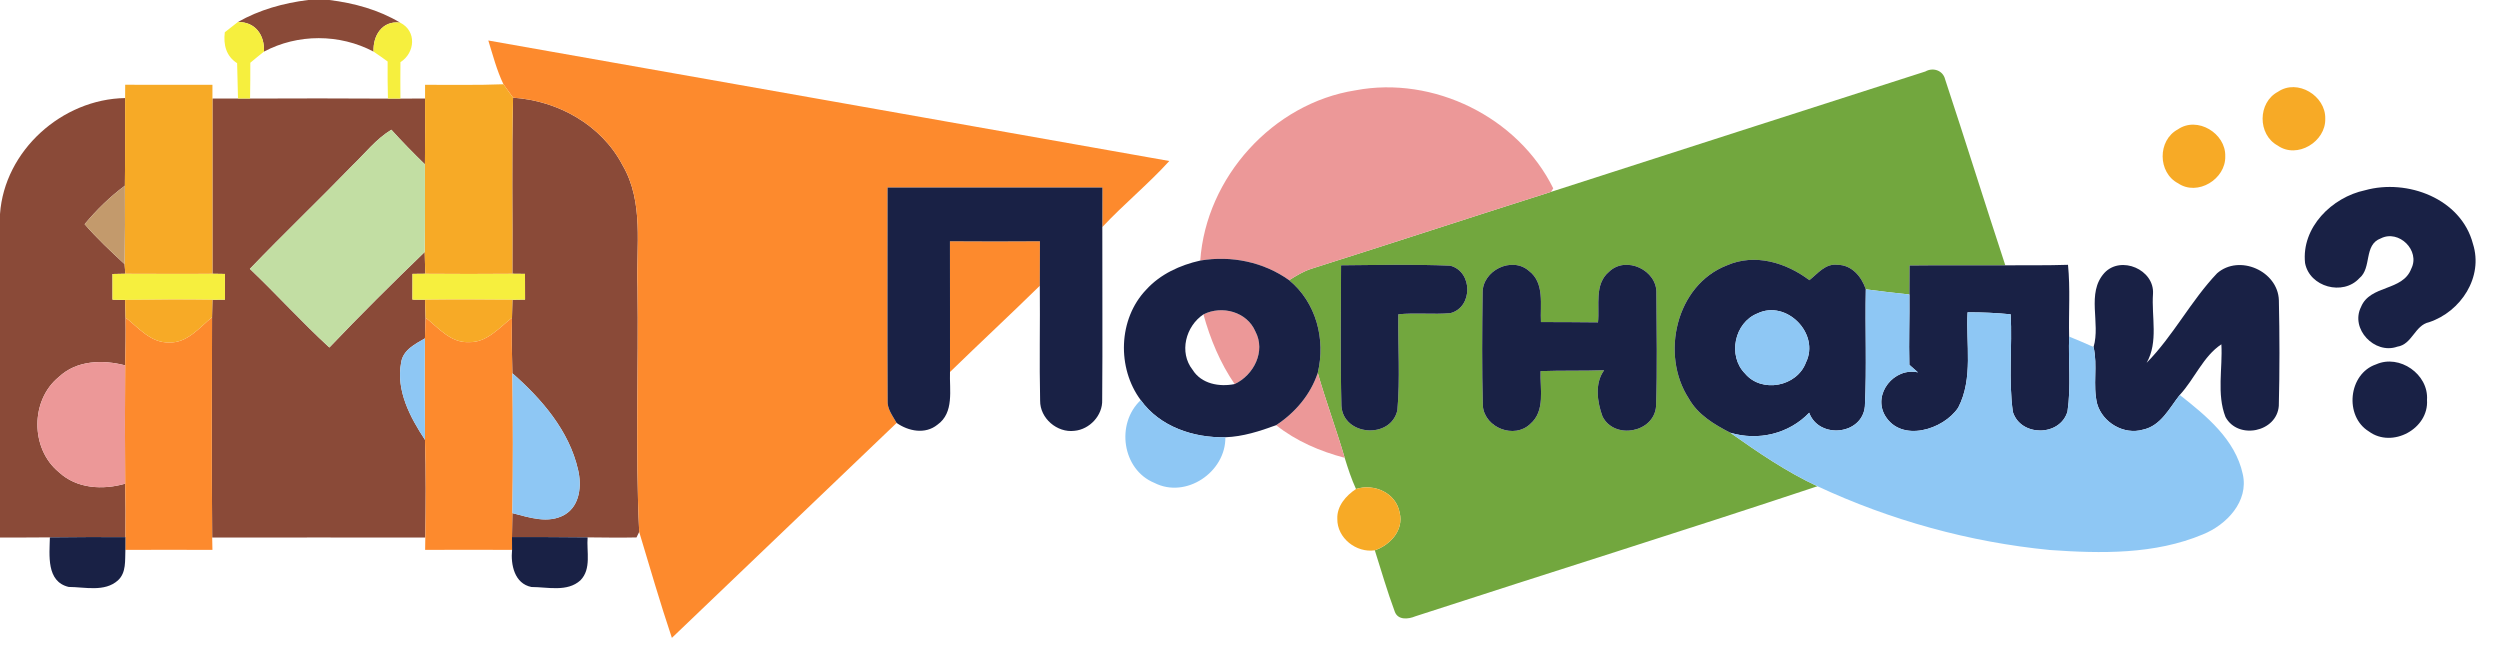 <?xml version="1.0" encoding="UTF-8" ?>
<!DOCTYPE svg PUBLIC "-//W3C//DTD SVG 1.1//EN" "http://www.w3.org/Graphics/SVG/1.1/DTD/svg11.dtd">
<svg width="400pt" height="104pt" viewBox="0 0 400 104" version="1.1" xmlns="http://www.w3.org/2000/svg">
<g fill="#8a4a38">
<path d="M 49.30 0.00 L 52.69 0.00 C 56.65 0.49 60.58 1.56 64.02 3.62 C 61.16 3.26 59.65 5.69 59.77 8.26 C 54.35 5.39 47.64 5.38 42.23 8.26 C 42.37 5.63 40.84 3.46 38.05 3.53 C 41.50 1.56 45.37 0.49 49.30 0.00 Z" />
<path d="M 33.99 15.76 C 35.35 15.77 36.71 15.77 38.08 15.77 C 38.56 15.77 39.53 15.77 40.01 15.77 C 47.36 15.74 54.72 15.73 62.07 15.78 C 62.57 15.78 63.57 15.78 64.07 15.78 C 65.39 15.77 66.70 15.77 68.01 15.76 C 68.03 19.28 68.02 22.79 67.99 26.30 C 66.15 24.51 64.34 22.67 62.62 20.76 C 60.19 22.22 58.44 24.50 56.42 26.44 C 51.00 32.03 45.37 37.40 39.98 43.02 C 44.30 47.13 48.30 51.57 52.70 55.60 C 57.66 50.39 62.77 45.32 67.95 40.32 C 67.97 41.19 68.01 42.93 68.04 43.80 C 67.53 43.80 66.51 43.81 66.00 43.82 C 66.00 45.19 65.99 46.56 65.99 47.94 C 66.49 47.94 67.50 47.95 68.01 47.95 C 68.03 48.67 68.06 50.10 68.08 50.81 C 68.05 51.65 68.01 53.31 67.99 54.14 C 66.41 55.06 64.48 55.99 64.18 58.01 C 63.34 62.49 65.62 66.76 68.00 70.38 C 68.16 75.59 68.12 80.80 68.05 86.01 C 56.69 86.00 45.32 85.99 33.95 86.01 C 33.86 74.26 33.90 62.51 33.93 50.76 C 33.94 50.06 33.98 48.66 33.99 47.96 C 34.49 47.96 35.50 47.94 36.00 47.94 C 36.00 46.57 35.99 45.20 35.99 43.83 C 35.49 43.82 34.49 43.81 33.99 43.80 C 33.99 34.45 33.98 25.11 33.99 15.76 Z" />
<path d="M 0.00 34.25 C 0.71 24.09 9.93 15.85 20.02 15.69 C 20.00 20.36 20.04 25.04 19.98 29.71 C 17.58 31.49 15.45 33.58 13.54 35.87 C 15.52 38.15 17.72 40.21 19.93 42.26 C 19.96 42.65 20.02 43.41 20.05 43.80 C 19.54 43.81 18.51 43.83 18.00 43.84 C 18.00 45.21 18.00 46.58 18.00 47.95 C 18.50 47.96 19.51 47.98 20.02 47.99 C 20.03 48.69 20.06 50.10 20.08 50.80 C 20.12 53.35 20.08 55.90 20.03 58.46 C 16.44 57.53 12.27 57.63 9.42 60.31 C 4.83 64.04 4.85 71.80 9.42 75.54 C 12.27 78.20 16.44 78.42 20.03 77.39 C 20.09 80.24 20.10 83.09 20.07 85.94 C 16.04 85.93 12.01 85.92 7.98 85.98 C 5.32 86.01 2.66 86.00 0.00 86.00 L 0.00 34.25 Z" />
<path d="M 82.09 15.63 C 89.24 16.09 96.23 19.97 99.60 26.42 C 103.07 32.35 101.76 39.42 102.00 45.95 C 102.18 59.00 101.64 72.08 102.27 85.11 L 101.84 85.99 C 99.23 86.05 96.62 86.00 94.02 85.98 C 89.99 85.92 85.95 85.94 81.92 85.93 C 81.93 84.65 81.95 83.38 81.98 82.10 C 84.69 82.79 87.73 83.86 90.37 82.34 C 92.80 80.89 93.09 77.67 92.49 75.16 C 91.06 68.91 86.68 63.85 81.98 59.72 C 81.90 56.76 81.85 53.80 81.92 50.84 C 81.94 50.12 81.98 48.68 81.99 47.96 C 82.50 47.95 83.51 47.94 84.01 47.93 C 84.00 46.56 84.00 45.19 84.00 43.82 C 83.49 43.81 82.49 43.80 81.98 43.80 C 82.04 34.41 81.85 25.01 82.09 15.63 Z" />
</g>
<g fill="#f6ef3e">
<path d="M 35.97 5.16 C 36.49 4.75 37.53 3.93 38.05 3.53 C 40.84 3.46 42.37 5.63 42.23 8.26 C 41.49 8.84 40.77 9.44 40.05 10.04 C 40.06 11.95 40.04 13.86 40.01 15.77 C 39.53 15.77 38.56 15.77 38.08 15.77 C 38.03 13.88 38.00 12.00 37.94 10.11 C 36.17 8.99 35.72 7.14 35.97 5.16 Z" />
<path d="M 59.77 8.26 C 59.65 5.69 61.16 3.26 64.02 3.62 C 66.71 4.97 66.42 8.45 64.07 9.95 C 64.04 11.90 64.06 13.84 64.07 15.78 C 63.57 15.78 62.57 15.78 62.07 15.78 C 62.02 13.80 62.00 11.82 62.02 9.84 C 61.28 9.30 60.53 8.77 59.77 8.26 Z" />
<path d="M 18.00 43.84 C 18.51 43.83 19.54 43.81 20.05 43.80 C 24.70 43.80 29.34 43.85 33.99 43.80 C 34.49 43.81 35.49 43.82 35.99 43.83 C 35.99 45.20 36.00 46.57 36.00 47.94 C 35.50 47.94 34.49 47.96 33.99 47.96 C 29.33 47.88 24.68 47.92 20.02 47.99 C 19.51 47.98 18.50 47.96 18.00 47.95 C 18.00 46.58 18.00 45.21 18.00 43.84 Z" />
<path d="M 66.00 43.82 C 66.51 43.81 67.53 43.80 68.04 43.80 C 72.69 43.84 77.33 43.84 81.98 43.80 C 82.49 43.80 83.49 43.81 84.00 43.82 C 84.00 45.19 84.00 46.56 84.01 47.93 C 83.51 47.94 82.50 47.95 81.99 47.96 C 77.33 47.91 72.67 47.89 68.01 47.95 C 67.50 47.95 66.49 47.94 65.99 47.94 C 65.99 46.56 66.00 45.19 66.00 43.82 Z" />
</g>
<g fill="#fd8a2d">
<path d="M 78.13 6.48 C 114.45 12.92 150.78 19.30 187.09 25.76 C 183.71 29.47 179.81 32.66 176.37 36.33 C 176.37 34.22 176.38 32.11 176.39 30.00 C 164.93 30.00 153.47 30.00 142.01 30.01 C 142.01 41.35 141.97 52.70 142.02 64.05 C 141.92 65.42 142.83 66.54 143.46 67.67 C 131.47 79.13 119.48 90.59 107.50 102.06 C 105.62 96.45 103.97 90.77 102.27 85.11 C 101.64 72.08 102.18 59.00 102.00 45.95 C 101.76 39.42 103.07 32.35 99.60 26.42 C 96.23 19.97 89.24 16.09 82.09 15.63 C 81.58 14.91 81.07 14.19 80.55 13.48 C 79.48 11.25 78.86 8.83 78.13 6.48 Z" />
<path d="M 151.99 38.60 C 156.79 38.63 161.59 38.64 166.39 38.60 C 166.38 40.97 166.37 43.34 166.37 45.72 C 161.63 50.36 156.76 54.89 152.00 59.52 C 151.99 52.55 152.01 45.58 151.99 38.60 Z" />
<path d="M 20.08 50.80 C 22.16 52.43 24.13 54.88 27.03 54.79 C 29.94 54.93 31.88 52.42 33.93 50.76 C 33.90 62.51 33.86 74.26 33.95 86.01 C 33.96 86.50 33.98 87.48 33.99 87.98 C 29.34 87.97 24.70 87.96 20.06 87.98 C 20.06 87.47 20.07 86.45 20.07 85.94 C 20.10 83.09 20.09 80.24 20.03 77.39 C 19.98 71.08 19.98 64.77 20.03 58.46 C 20.08 55.90 20.12 53.35 20.08 50.80 Z" />
<path d="M 68.08 50.81 C 70.14 52.44 72.09 54.87 74.98 54.74 C 77.86 54.86 79.85 52.45 81.92 50.84 C 81.85 53.80 81.90 56.76 81.98 59.72 C 82.08 67.18 82.09 74.64 81.98 82.10 C 81.95 83.38 81.93 84.65 81.92 85.93 C 81.92 86.44 81.92 87.47 81.93 87.98 C 77.29 87.96 72.66 87.96 68.02 87.98 C 68.03 87.49 68.05 86.50 68.05 86.01 C 68.12 80.80 68.16 75.59 68.00 70.38 C 67.94 64.97 67.93 59.55 67.99 54.14 C 68.01 53.31 68.05 51.65 68.08 50.81 Z" />
</g>
<g fill="#72a73e">
<path d="M 248.16 30.70 C 268.12 24.27 288.08 17.84 308.05 11.44 C 309.29 10.73 310.88 11.26 311.22 12.70 C 314.49 22.59 317.59 32.55 320.85 42.45 C 315.74 42.47 310.63 42.42 305.53 42.48 C 305.52 44.03 305.51 45.57 305.51 47.12 C 303.17 46.87 300.85 46.61 298.53 46.29 C 297.86 44.28 296.30 42.38 294.00 42.37 C 292.07 42.12 290.84 43.77 289.50 44.83 C 285.77 42.01 280.78 40.49 276.30 42.46 C 268.16 45.61 265.63 56.74 270.21 63.77 C 271.66 66.36 274.27 67.91 276.83 69.23 C 281.29 72.38 285.81 75.48 290.79 77.80 C 269.40 84.92 247.88 91.63 226.45 98.61 C 225.34 99.08 223.66 99.26 223.16 97.85 C 221.96 94.63 221.01 91.32 219.97 88.05 C 222.44 87.19 224.63 84.83 223.95 82.04 C 223.38 78.88 219.88 77.31 216.96 78.24 C 216.22 76.63 215.67 74.94 215.15 73.25 C 213.81 68.69 212.15 64.23 210.84 59.66 C 212.13 54.29 210.59 48.39 206.26 44.83 C 207.41 44.11 208.58 43.38 209.89 42.98 C 222.66 38.93 235.39 34.75 248.16 30.70 M 214.57 42.45 C 214.57 49.94 214.44 57.44 214.63 64.93 C 214.90 69.76 222.54 70.32 223.58 65.63 C 224.03 60.54 223.66 55.40 223.73 50.29 C 226.51 50.00 229.30 50.35 232.08 50.10 C 235.69 49.14 235.65 43.45 232.04 42.51 C 226.22 42.27 220.39 42.40 214.57 42.45 M 237.22 46.87 C 237.14 52.91 237.09 58.97 237.26 65.01 C 237.61 68.47 242.31 70.28 244.84 67.83 C 247.29 65.74 246.38 62.20 246.49 59.38 C 249.88 59.25 253.27 59.36 256.66 59.24 C 255.12 61.34 255.56 64.33 256.40 66.63 C 258.28 70.39 264.65 69.24 264.97 65.00 C 265.17 58.99 265.06 52.96 265.02 46.94 C 265.19 43.23 260.14 40.85 257.45 43.48 C 255.06 45.46 255.96 48.88 255.68 51.58 C 252.63 51.53 249.59 51.55 246.55 51.53 C 246.40 48.77 247.17 45.28 244.64 43.35 C 241.90 40.94 237.15 43.28 237.22 46.87 Z" />
</g>
<g fill="#f7aa26">
<path d="M 20.03 13.56 C 24.68 13.58 29.34 13.57 33.99 13.57 L 33.99 15.76 C 33.98 25.11 33.99 34.45 33.99 43.80 C 29.34 43.85 24.70 43.80 20.05 43.80 C 20.02 43.41 19.96 42.65 19.93 42.26 C 20.00 38.08 20.02 33.90 19.98 29.71 C 20.04 25.04 20.00 20.36 20.02 15.69 C 20.02 15.15 20.03 14.09 20.03 13.56 Z" />
<path d="M 68.01 13.57 C 72.19 13.55 76.37 13.65 80.55 13.48 C 81.07 14.19 81.58 14.91 82.09 15.63 C 81.85 25.01 82.04 34.41 81.98 43.80 C 77.33 43.84 72.69 43.84 68.04 43.80 C 68.01 42.93 67.97 41.19 67.95 40.32 C 68.02 35.65 67.99 30.98 67.99 26.30 C 68.02 22.79 68.03 19.28 68.01 15.76 L 68.01 13.57 Z" />
<path d="M 364.48 14.68 C 367.60 12.55 372.14 15.34 372.04 18.99 C 372.15 22.67 367.54 25.48 364.43 23.29 C 361.19 21.53 361.22 16.39 364.48 14.68 Z" />
<path d="M 348.46 20.70 C 351.57 18.54 356.15 21.34 356.04 25.00 C 356.15 28.65 351.61 31.44 348.50 29.33 C 345.22 27.62 345.19 22.44 348.46 20.70 Z" />
<path d="M 20.02 47.99 C 24.68 47.92 29.33 47.88 33.99 47.96 C 33.98 48.66 33.94 50.06 33.93 50.76 C 31.88 52.42 29.94 54.93 27.03 54.79 C 24.13 54.88 22.16 52.43 20.08 50.80 C 20.06 50.10 20.03 48.69 20.02 47.99 Z" />
<path d="M 68.01 47.95 C 72.67 47.89 77.33 47.91 81.99 47.96 C 81.98 48.68 81.94 50.12 81.92 50.84 C 79.85 52.45 77.86 54.86 74.98 54.74 C 72.09 54.87 70.14 52.44 68.08 50.81 C 68.06 50.10 68.03 48.67 68.01 47.95 Z" />
<path d="M 216.96 78.24 C 219.88 77.31 223.38 78.88 223.95 82.04 C 224.63 84.83 222.44 87.19 219.97 88.05 C 217.01 88.49 213.93 86.09 213.97 83.03 C 213.88 80.98 215.35 79.30 216.96 78.24 Z" />
</g>
<g fill="#ec9898">
<path d="M 192.04 41.69 C 192.97 28.37 203.66 16.52 216.88 14.45 C 229.35 12.08 242.92 18.75 248.52 30.14 L 248.16 30.70 C 235.39 34.75 222.66 38.93 209.89 42.98 C 208.58 43.38 207.41 44.11 206.26 44.83 C 202.17 41.90 196.98 40.85 192.04 41.69 Z" />
<path d="M 192.55 50.30 C 195.52 48.81 199.52 49.88 200.86 53.03 C 202.55 56.20 200.60 60.03 197.54 61.45 C 195.22 58.06 193.64 54.25 192.55 50.30 Z" />
<path d="M 9.42 60.31 C 12.27 57.63 16.44 57.53 20.03 58.46 C 19.98 64.77 19.98 71.08 20.03 77.39 C 16.44 78.42 12.27 78.20 9.42 75.54 C 4.85 71.80 4.83 64.04 9.42 60.31 Z" />
<path d="M 204.18 68.03 C 207.23 66.02 209.68 63.16 210.84 59.66 C 212.15 64.23 213.81 68.69 215.15 73.25 C 211.21 72.21 207.39 70.58 204.18 68.03 Z" />
</g>
<g fill="#c2dea3">
<path d="M 56.42 26.44 C 58.44 24.50 60.19 22.22 62.62 20.76 C 64.34 22.67 66.15 24.51 67.99 26.30 C 67.99 30.98 68.02 35.65 67.95 40.32 C 62.77 45.32 57.66 50.39 52.70 55.60 C 48.30 51.57 44.30 47.13 39.98 43.02 C 45.37 37.40 51.00 32.03 56.42 26.44 Z" />
</g>
<g fill="#c39a6c">
<path d="M 13.54 35.87 C 15.45 33.58 17.58 31.49 19.98 29.71 C 20.02 33.90 20.00 38.08 19.93 42.26 C 17.72 40.21 15.52 38.15 13.54 35.87 Z" />
</g>
<g fill="#192145">
<path d="M 142.01 30.01 C 153.47 30.00 164.93 30.00 176.39 30.00 C 176.38 32.11 176.37 34.22 176.37 36.33 C 176.35 45.55 176.43 54.78 176.35 64.00 C 176.44 66.46 174.34 68.71 171.91 68.93 C 169.14 69.28 166.38 66.92 166.42 64.10 C 166.28 57.98 166.43 51.84 166.37 45.72 C 166.37 43.34 166.38 40.97 166.39 38.60 C 161.59 38.64 156.79 38.63 151.99 38.60 C 152.01 45.58 151.99 52.55 152.00 59.52 C 151.89 62.38 152.71 66.03 149.98 67.96 C 148.03 69.53 145.36 69.00 143.46 67.67 C 142.83 66.54 141.92 65.42 142.02 64.05 C 141.97 52.70 142.01 41.35 142.01 30.01 Z" />
<path d="M 378.41 30.44 C 385.16 28.56 393.78 31.77 395.67 39.01 C 397.37 44.33 393.74 49.86 388.66 51.55 C 386.34 52.05 385.96 55.11 383.56 55.47 C 379.95 56.75 375.99 52.63 377.77 49.10 C 379.23 45.55 384.43 46.63 385.80 43.00 C 387.28 40.09 383.82 36.68 380.93 38.14 C 378.14 39.17 379.54 42.85 377.49 44.52 C 374.88 47.37 369.53 45.93 368.81 42.09 C 368.20 36.39 373.11 31.56 378.41 30.44 Z" />
<path d="M 183.40 46.34 C 185.65 43.86 188.82 42.41 192.04 41.69 C 196.98 40.85 202.17 41.90 206.26 44.83 C 210.59 48.39 212.13 54.29 210.84 59.66 C 209.68 63.16 207.23 66.02 204.18 68.03 C 201.56 68.99 198.87 69.86 196.06 69.96 C 190.98 70.08 185.58 68.29 182.52 64.02 C 178.69 58.88 178.91 51.02 183.40 46.34 M 192.55 50.30 C 189.71 52.19 188.61 56.37 190.81 59.16 C 192.22 61.43 195.09 61.94 197.54 61.45 C 200.60 60.03 202.55 56.20 200.86 53.03 C 199.52 49.88 195.52 48.81 192.55 50.30 Z" />
<path d="M 276.30 42.46 C 280.78 40.49 285.77 42.01 289.50 44.83 C 290.84 43.77 292.07 42.12 294.00 42.37 C 296.30 42.38 297.86 44.28 298.53 46.29 C 298.40 52.53 298.69 58.78 298.38 65.01 C 297.97 69.60 291.03 70.30 289.47 66.04 C 286.21 69.43 281.31 70.59 276.83 69.23 C 274.27 67.91 271.66 66.36 270.21 63.77 C 265.63 56.74 268.16 45.61 276.30 42.46 M 281.19 50.15 C 277.49 51.62 276.40 56.93 279.20 59.76 C 281.87 62.96 287.53 61.86 288.95 57.99 C 291.22 53.40 285.83 47.91 281.19 50.15 Z" />
<path d="M 305.53 42.48 C 310.63 42.42 315.74 42.47 320.85 42.45 C 324.19 42.43 327.54 42.48 330.88 42.37 C 331.26 46.18 330.97 50.02 331.06 53.85 C 330.92 57.84 331.38 61.87 330.80 65.83 C 329.63 69.87 323.31 69.90 322.06 65.91 C 321.34 60.75 321.98 55.49 321.71 50.29 C 319.41 50.06 317.11 49.96 314.81 49.97 C 314.53 55.02 315.74 60.53 313.32 65.21 C 310.95 68.78 304.20 70.85 301.61 66.50 C 299.58 63.03 303.07 58.73 306.87 59.58 C 306.53 59.28 305.84 58.68 305.50 58.37 C 305.40 54.62 305.55 50.87 305.51 47.12 C 305.51 45.57 305.52 44.03 305.53 42.48 Z" />
<path d="M 214.57 42.45 C 220.39 42.40 226.22 42.27 232.04 42.51 C 235.65 43.45 235.69 49.14 232.08 50.10 C 229.30 50.35 226.51 50.00 223.73 50.29 C 223.66 55.40 224.03 60.54 223.58 65.63 C 222.54 70.32 214.90 69.76 214.63 64.93 C 214.44 57.44 214.57 49.94 214.57 42.45 Z" />
<path d="M 237.22 46.87 C 237.15 43.28 241.90 40.94 244.64 43.35 C 247.17 45.28 246.40 48.77 246.55 51.53 C 249.59 51.55 252.63 51.53 255.68 51.58 C 255.96 48.88 255.06 45.46 257.45 43.48 C 260.14 40.85 265.19 43.23 265.02 46.94 C 265.06 52.96 265.17 58.99 264.97 65.00 C 264.65 69.24 258.28 70.39 256.40 66.63 C 255.56 64.33 255.12 61.34 256.66 59.24 C 253.27 59.36 249.88 59.25 246.49 59.38 C 246.38 62.20 247.29 65.74 244.84 67.83 C 242.31 70.28 237.61 68.47 237.26 65.01 C 237.09 58.97 237.14 52.91 237.22 46.87 Z" />
<path d="M 336.70 43.67 C 339.35 40.82 344.73 43.14 344.48 47.02 C 344.22 50.68 345.37 54.72 343.46 58.05 C 347.73 53.72 350.54 48.13 354.73 43.73 C 358.28 40.62 364.48 43.37 364.62 48.05 C 364.74 53.67 364.75 59.31 364.61 64.93 C 364.30 69.15 358.08 70.41 356.08 66.72 C 354.65 63.06 355.64 58.94 355.42 55.09 C 352.52 56.99 351.12 60.65 348.76 63.19 C 347.10 65.29 345.75 68.13 342.89 68.74 C 339.84 69.64 336.40 67.62 335.54 64.59 C 334.82 61.62 335.66 58.50 334.97 55.52 C 336.12 51.68 333.77 46.91 336.70 43.67 Z" />
<path d="M 380.17 58.30 C 383.92 56.62 388.61 59.89 388.32 63.99 C 388.64 68.62 382.73 71.78 379.02 69.03 C 375.05 66.60 375.73 59.80 380.17 58.30 Z" />
<path d="M 7.98 85.98 C 12.01 85.92 16.04 85.93 20.07 85.94 C 20.07 86.45 20.06 87.47 20.06 87.98 C 19.98 89.64 20.24 91.60 18.87 92.86 C 16.74 94.77 13.58 93.92 10.99 93.91 C 7.38 93.06 7.92 88.80 7.98 85.98 Z" />
<path d="M 81.92 85.93 C 85.95 85.94 89.99 85.92 94.02 85.98 C 93.83 88.26 94.66 91.02 92.87 92.85 C 90.76 94.77 87.61 93.92 85.03 93.92 C 82.31 93.38 81.69 90.34 81.93 87.98 C 81.92 87.47 81.92 86.44 81.92 85.93 Z" />
</g>
<g fill="#8ec7f4">
<path d="M 298.53 46.29 C 300.85 46.61 303.17 46.87 305.51 47.12 C 305.55 50.87 305.40 54.62 305.50 58.37 C 305.84 58.68 306.53 59.28 306.87 59.58 C 303.07 58.73 299.58 63.03 301.61 66.50 C 304.20 70.85 310.95 68.78 313.32 65.21 C 315.74 60.53 314.53 55.02 314.81 49.97 C 317.11 49.96 319.41 50.06 321.71 50.29 C 321.98 55.49 321.34 60.75 322.06 65.91 C 323.31 69.90 329.63 69.87 330.80 65.83 C 331.38 61.87 330.92 57.84 331.06 53.85 C 332.37 54.38 333.67 54.94 334.97 55.52 C 335.66 58.50 334.82 61.62 335.54 64.59 C 336.40 67.62 339.84 69.64 342.89 68.74 C 345.75 68.13 347.10 65.29 348.76 63.19 C 352.99 66.51 357.65 70.32 358.84 75.85 C 359.84 80.23 356.24 83.97 352.47 85.50 C 344.77 88.73 336.17 88.58 327.99 88.00 C 315.13 86.75 302.50 83.25 290.79 77.80 C 285.81 75.48 281.29 72.38 276.83 69.23 C 281.31 70.59 286.21 69.43 289.47 66.04 C 291.03 70.30 297.97 69.60 298.38 65.01 C 298.69 58.78 298.40 52.53 298.53 46.29 Z" />
<path d="M 281.19 50.15 C 285.83 47.91 291.22 53.40 288.95 57.99 C 287.53 61.86 281.87 62.96 279.20 59.76 C 276.40 56.93 277.49 51.62 281.19 50.15 Z" />
<path d="M 64.18 58.01 C 64.48 55.99 66.41 55.06 67.99 54.14 C 67.93 59.55 67.94 64.97 68.00 70.38 C 65.62 66.76 63.34 62.49 64.18 58.01 Z" />
<path d="M 81.98 59.72 C 86.68 63.85 91.06 68.91 92.49 75.16 C 93.09 77.67 92.80 80.89 90.37 82.34 C 87.73 83.86 84.69 82.79 81.98 82.10 C 82.09 74.64 82.08 67.18 81.98 59.72 Z" />
<path d="M 184.70 77.26 C 179.53 75.14 178.50 67.76 182.52 64.02 C 185.58 68.29 190.98 70.08 196.06 69.96 C 196.13 75.53 189.76 79.85 184.70 77.26 Z" />
</g>
</svg>
